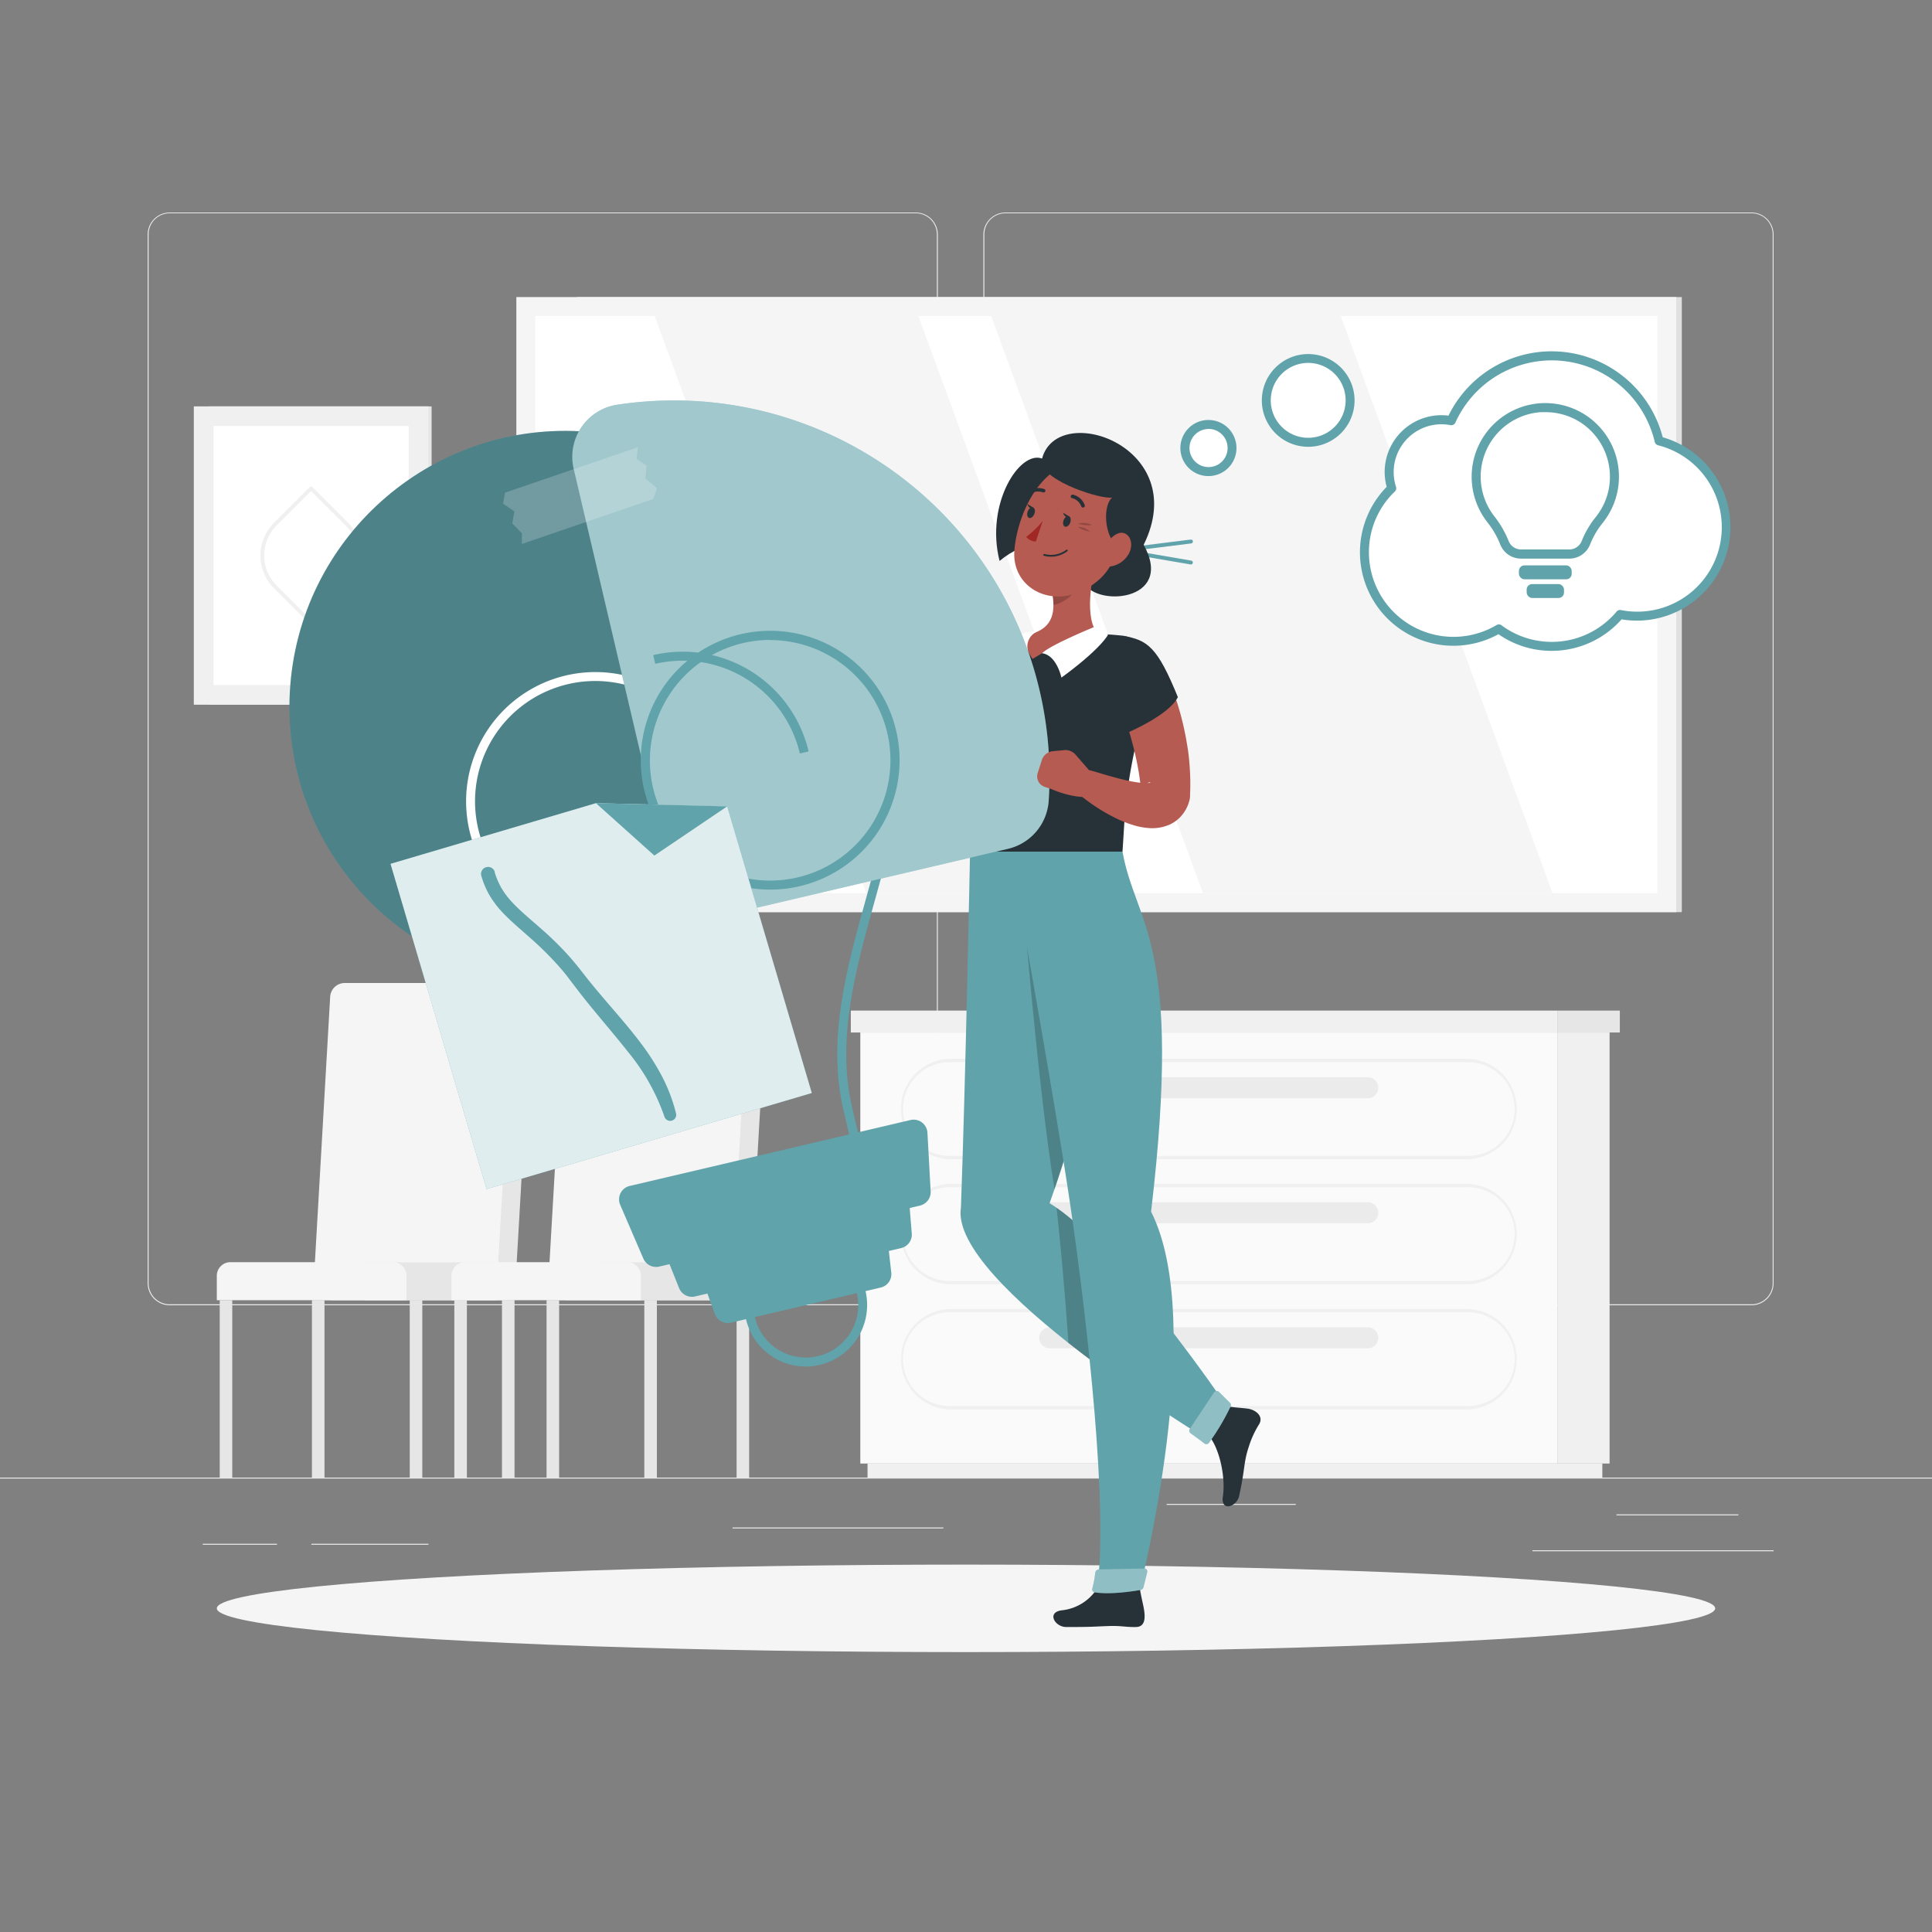 <svg xmlns="http://www.w3.org/2000/svg" viewBox="0 0 500 500"><rect x="0" y="0" width="500" height="500" fill="#808080" stroke="none"/><g id="freepik--background-complete--inject-340"><rect y="382.4" width="500" height="0.25" style="fill:#ebebeb"></rect><path d="M237,337.8H43.91a5.71,5.71,0,0,1-5.7-5.71V60.66A5.71,5.71,0,0,1,43.91,55H237a5.71,5.71,0,0,1,5.71,5.71V332.09A5.71,5.71,0,0,1,237,337.8ZM43.91,55.2a5.46,5.46,0,0,0-5.45,5.46V332.09a5.46,5.46,0,0,0,5.45,5.46H237a5.47,5.47,0,0,0,5.46-5.46V60.66A5.47,5.47,0,0,0,237,55.2Z" style="fill:#ebebeb"></path><path d="M453.31,337.8H260.21a5.72,5.72,0,0,1-5.71-5.71V60.66A5.72,5.72,0,0,1,260.21,55h193.1A5.71,5.71,0,0,1,459,60.66V332.09A5.71,5.71,0,0,1,453.31,337.8ZM260.21,55.2a5.47,5.47,0,0,0-5.46,5.46V332.09a5.47,5.47,0,0,0,5.46,5.46h193.1a5.47,5.47,0,0,0,5.46-5.46V60.66a5.47,5.47,0,0,0-5.46-5.46Z" style="fill:#ebebeb"></path><rect x="418.33" y="391.92" width="31.57" height="0.25" style="fill:#ebebeb"></rect><rect x="301.93" y="389.21" width="33.41" height="0.25" style="fill:#ebebeb"></rect><rect x="396.59" y="401.21" width="62.43" height="0.25" style="fill:#ebebeb"></rect><rect x="52.46" y="399.53" width="19.23" height="0.25" style="fill:#ebebeb"></rect><rect x="80.6" y="399.53" width="30.29" height="0.25" style="fill:#ebebeb"></rect><rect x="189.58" y="395.31" width="54.56" height="0.25" style="fill:#ebebeb"></rect><rect x="149.32" y="76.89" width="285.92" height="159.18" transform="translate(584.57 312.95) rotate(180)" style="fill:#e0e0e0"></rect><rect x="133.62" y="76.89" width="300.18" height="159.18" transform="translate(567.43 312.95) rotate(180)" style="fill:#f5f5f5"></rect><rect x="209.03" y="11.29" width="149.37" height="290.37" transform="translate(440.19 -127.24) rotate(90)" style="fill:#fff"></rect><polygon points="311.33 231.16 256.51 81.79 346.98 81.79 401.81 231.16 311.33 231.16" style="fill:#f5f5f5"></polygon><polygon points="224.24 231.16 169.42 81.79 237.67 81.79 292.49 231.16 224.24 231.16" style="fill:#f5f5f5"></polygon><rect x="54.18" y="105.17" width="57.53" height="77.21" transform="translate(165.88 287.55) rotate(180)" style="fill:#e6e6e6"></rect><rect x="50.17" y="105.17" width="60.67" height="77.21" transform="translate(161 287.55) rotate(180)" style="fill:#f0f0f0"></rect><rect x="46.98" y="118.52" width="67.04" height="50.5" transform="translate(224.28 63.27) rotate(90)" style="fill:#fff"></rect><path d="M80.85,161.5l9.27-9.27a12,12,0,0,0,0-16.91l-9.27-9.27a.49.49,0,0,0-.69,0l-9.27,9.27a12,12,0,0,0,0,16.91l9.27,9.27A.49.49,0,0,0,80.85,161.5Zm-.35-34.42L89.43,136a11,11,0,0,1,0,15.53l-8.93,8.93-8.92-8.93a11,11,0,0,1,0-15.53Z" style="fill:#f0f0f0"></path><rect x="403.03" y="267.21" width="13.53" height="111.55" transform="translate(819.59 645.97) rotate(180)" style="fill:#f0f0f0"></rect><rect x="224.53" y="378.76" width="190.16" height="3.64" transform="translate(639.21 761.16) rotate(180)" style="fill:#f0f0f0"></rect><rect x="222.65" y="267.21" width="180.38" height="111.55" style="fill:#fafafa"></rect><path d="M379.52,332.39H246.17a13,13,0,1,1,0-26H379.52a13,13,0,1,1,0,26ZM246.17,307.25a12.14,12.14,0,1,0,0,24.27H379.52a12.14,12.14,0,1,0,0-24.27Z" style="fill:#f0f0f0"></path><path d="M379.52,364.76H246.17a13,13,0,1,1,0-26H379.52a13,13,0,0,1,0,26ZM246.17,339.61a12.14,12.14,0,1,0,0,24.27H379.52a12.14,12.14,0,1,0,0-24.27Z" style="fill:#f0f0f0"></path><path d="M271.68,316.58H354a2.72,2.72,0,0,0,2.71-2.71h0a2.72,2.72,0,0,0-2.71-2.72H271.68a2.72,2.72,0,0,0-2.72,2.72h0A2.72,2.72,0,0,0,271.68,316.58Z" style="fill:#ebebeb"></path><path d="M379.52,300H246.17a13,13,0,1,1,0-26H379.52a13,13,0,0,1,0,26ZM246.17,274.89a12.14,12.14,0,1,0,0,24.27H379.52a12.14,12.14,0,1,0,0-24.27Z" style="fill:#f0f0f0"></path><path d="M271.68,284.22H354a2.72,2.72,0,0,0,2.71-2.72h0a2.72,2.72,0,0,0-2.71-2.71H271.68A2.72,2.72,0,0,0,269,281.5h0A2.72,2.72,0,0,0,271.68,284.22Z" style="fill:#ebebeb"></path><path d="M271.68,348.94H354a2.72,2.72,0,0,0,2.71-2.71h0a2.73,2.73,0,0,0-2.71-2.72H271.68a2.73,2.73,0,0,0-2.72,2.72h0A2.72,2.72,0,0,0,271.68,348.94Z" style="fill:#ebebeb"></path><rect x="220.18" y="261.54" width="182.85" height="5.67" transform="translate(623.22 528.75) rotate(180)" style="fill:#f0f0f0"></rect><rect x="403.03" y="261.54" width="16.18" height="5.67" style="fill:#e6e6e6"></rect><path d="M85.72,336.48h47.44l4.52-78.56a3.29,3.29,0,0,0-3.32-3.52H94a3.79,3.79,0,0,0-3.73,3.52Z" style="fill:#e6e6e6"></path><path d="M80.93,336.48h47.44l4.52-78.56a3.29,3.29,0,0,0-3.32-3.52H89.18a3.79,3.79,0,0,0-3.73,3.52Z" style="fill:#f5f5f5"></path><path d="M94.4,326.68h36.55a0,0,0,0,1,0,0v9.8a0,0,0,0,1,0,0h-33A3.52,3.52,0,0,1,94.4,333v-6.27A0,0,0,0,1,94.4,326.68Z" transform="translate(225.34 663.17) rotate(180)" style="fill:#e6e6e6"></path><path d="M56.11,326.68H105.2a0,0,0,0,1,0,0V333a3.52,3.52,0,0,1-3.52,3.52h-42A3.52,3.52,0,0,1,56.11,333v-6.27a0,0,0,0,1,0,0Z" transform="translate(161.31 663.17) rotate(180)" style="fill:#f5f5f5"></path><rect x="129.91" y="336.48" width="3.25" height="45.91" transform="translate(263.07 718.88) rotate(180)" style="fill:#e6e6e6"></rect><rect x="106.03" y="336.48" width="3.25" height="45.91" transform="translate(215.32 718.88) rotate(180)" style="fill:#e6e6e6"></rect><rect x="80.73" y="336.48" width="3.25" height="45.91" transform="translate(164.71 718.88) rotate(180)" style="fill:#e6e6e6"></rect><rect x="56.86" y="336.48" width="3.25" height="45.91" transform="translate(116.97 718.88) rotate(180)" style="fill:#e6e6e6"></rect><path d="M146.44,336.48h47.44l4.52-78.56a3.29,3.29,0,0,0-3.32-3.52H154.69a3.79,3.79,0,0,0-3.73,3.52Z" style="fill:#e6e6e6"></path><path d="M141.65,336.48h47.44l4.52-78.56a3.28,3.28,0,0,0-3.32-3.52H149.9a3.78,3.78,0,0,0-3.72,3.52Z" style="fill:#f5f5f5"></path><path d="M155.12,326.68h36.55a0,0,0,0,1,0,0v9.8a0,0,0,0,1,0,0h-33a3.52,3.52,0,0,1-3.52-3.52v-6.27A0,0,0,0,1,155.12,326.68Z" transform="translate(346.78 663.17) rotate(180)" style="fill:#e6e6e6"></path><path d="M116.83,326.68h49.09a0,0,0,0,1,0,0V333a3.52,3.52,0,0,1-3.52,3.52h-42a3.52,3.52,0,0,1-3.52-3.52v-6.27A0,0,0,0,1,116.83,326.68Z" transform="translate(282.75 663.17) rotate(180)" style="fill:#f5f5f5"></path><rect x="190.63" y="336.48" width="3.25" height="45.91" transform="translate(384.51 718.88) rotate(180)" style="fill:#e6e6e6"></rect><rect x="166.76" y="336.48" width="3.25" height="45.91" transform="translate(336.76 718.88) rotate(180)" style="fill:#e6e6e6"></rect><rect x="141.45" y="336.48" width="3.25" height="45.91" transform="translate(286.15 718.88) rotate(180)" style="fill:#e6e6e6"></rect><rect x="117.58" y="336.48" width="3.25" height="45.91" transform="translate(238.41 718.88) rotate(180)" style="fill:#e6e6e6"></rect></g><g id="freepik--Shadow--inject-340"><ellipse id="freepik--path--inject-340" cx="250" cy="416.24" rx="193.89" ry="11.32" style="fill:#f5f5f5"></ellipse></g><g id="freepik--Character--inject-340"><path d="M291.29,142.75a.5.5,0,0,1-.06-1l16.93-2.11a.5.5,0,0,1,.12,1l-16.92,2.11Z" style="fill:#60A3AB"></path><path d="M308.16,146.07h-.08l-16.81-2.87a.5.5,0,1,1,.17-1l16.81,2.88a.5.5,0,0,1-.09,1Z" style="fill:#60A3AB"></path><path d="M269.69,118.67c-5.83-2.17-14.75,11.75-11,26.5,6.39-5.34,15.24-6.51,18.54-4.34,4.78,3.15.74,3,3.21,9.67s23.82,5.39,15.54-9.5C308.51,115.61,273.72,103.61,269.69,118.67Z" style="fill:#263238"></path><path d="M228.83,173.55l2.24,1.91a3.39,3.39,0,0,1,1.19,2.9l-.45,5.16a6.36,6.36,0,0,1-3.12,4.95l-1.11.65c-3.93-2.91-6-9-6-9l-.79-1.66a2.86,2.86,0,0,1,1.26-3.85l3.27-1.61A3.28,3.28,0,0,1,228.83,173.55Z" style="fill:#b55b52"></path><path d="M263.45,181c-.31.79-.54,1.34-.81,2s-.55,1.21-.82,1.8c-.56,1.19-1.17,2.34-1.78,3.49a74.86,74.86,0,0,1-4.1,6.66c-.74,1.08-1.52,2.14-2.31,3.19s-1.64,2.06-2.53,3.06a58.53,58.53,0,0,1-5.66,5.7l-.27.25a4.78,4.78,0,0,1-.78.58,9.84,9.84,0,0,1-3.8,1.29,9.07,9.07,0,0,1-4.27-.51,11.28,11.28,0,0,1-4.68-3.5,17.87,17.87,0,0,1-2.16-3.38,30.63,30.63,0,0,1-1.37-3.19,44.9,44.9,0,0,1-1.71-6.17,46.72,46.72,0,0,1-.85-6.2,3.51,3.51,0,0,1,6.6-1.89l.1.18c.85,1.59,1.71,3.32,2.59,4.92s1.78,3.18,2.72,4.59a23,23,0,0,0,1.4,1.93,8.43,8.43,0,0,0,1.29,1.31c.33.27.61.2,0-.14a2.92,2.92,0,0,0-1.41-.23,3.4,3.4,0,0,0-1.09.28l-1.06.82c1.4-1.6,2.77-3.23,4-5s2.49-3.57,3.63-5.46,2.25-3.79,3.28-5.75c.51-1,1-2,1.5-2.95l.7-1.47.63-1.34.16-.35A7,7,0,0,1,263.45,181Z" style="fill:#b55b52"></path><path d="M320.68,387.18c1.55-7,1.16-8.66,2.42-12.5a25.2,25.2,0,0,1,2.82-6.19c1.1-2.05-1-3.68-3.08-3.94-1.63-.21-3.35-.28-5.35-.6L313.17,372c2.28,2.9,4.1,10,3.3,15.38C315.9,391.27,320.06,390,320.68,387.18Z" style="fill:#263238"></path><path d="M251.05,220.4s-1.15,59.27-2.36,92.11c-3.18,19.44,63.65,59.9,63.65,59.9,1.43.68,5.21-6.73,5.15-8.46,0,0-28.73-42.33-45.86-52.55,18.95-52.45,13.8-91,13.8-91Z" style="fill:#60A3AB"></path><path d="M285.43,220.4H263.74s4.34,57.94,9.17,87.36C290.34,257.18,285.43,220.4,285.43,220.4Z" style="opacity:0.2"></path><path d="M298.84,338.81c-8.23-10.27-17.75-21-25.4-26.24,1.09,10.16,2.21,22.42,3.07,35,7.19,5.69,14.65,11,20.89,15.21A173,173,0,0,0,298.84,338.81Z" style="opacity:0.2"></path><path d="M308.14,370.94c.88.63,2.42,1.75,3.54,2.62a.85.85,0,0,0,1.19-.14,59.3,59.3,0,0,0,5.59-9.39.85.85,0,0,0-.17-1l-2.8-2.78a.85.85,0,0,0-1.31.13l-6.24,9.38A.84.84,0,0,0,308.14,370.94Z" style="fill:#60A3AB"></path><path d="M308.14,370.94c.88.63,2.42,1.75,3.54,2.62a.85.85,0,0,0,1.19-.14,59.3,59.3,0,0,0,5.59-9.39.85.85,0,0,0-.17-1l-2.8-2.78a.85.85,0,0,0-1.31.13l-6.24,9.38A.84.84,0,0,0,308.14,370.94Z" style="fill:#fff;opacity:0.3"></path><path d="M275.93,421.07c7.31,0,6.79-.11,10.91-.25,3.53-.12,4.33.31,7.16.25,2.36-.05,2.48-2.31,2-4.91-.24-1.3-.66-2.9-1-5h-11.1a12.36,12.36,0,0,1-9.13,5.59C270.8,417.27,273,421.07,275.93,421.07Z" style="fill:#263238"></path><path d="M261.36,220.4s11.48,63.2,15.69,91.85c4.41,30.08,9.86,78.91,6.86,98.9,1.62,1,7.64,1.05,11.1,0,0,0,17.55-68.61,2.89-97.57,8.34-70.4-4-74.07-7.4-93.18Z" style="fill:#60A3AB"></path><path d="M283.45,407a28.14,28.14,0,0,1-.76,4.1.77.77,0,0,0,.63,1c4,.65,10-.29,11.87-.62a1,1,0,0,0,.75-.71l.95-3.84a.77.77,0,0,0-.77-1l-11.76.23A1,1,0,0,0,283.45,407Z" style="fill:#60A3AB"></path><path d="M283.45,407a28.14,28.14,0,0,1-.76,4.1.77.77,0,0,0,.63,1c4,.65,10-.29,11.87-.62a1,1,0,0,0,.75-.71l.95-3.84a.77.77,0,0,0-.77-1l-11.76.23A1,1,0,0,0,283.45,407Z" style="fill:#fff;opacity:0.3"></path><path d="M260.35,165c-7.28,1.37-8.82,4.35-14.18,15.41,1.62,7.27,10.32,13.66,10.32,13.66S272.36,174.45,260.35,165Z" style="fill:#263238"></path><path d="M248.81,178.82c-.12,3.88.26,8.57,1.13,17.8.59,7.82-1.36,22.69,1.11,23.78H290.5c.79-11.2.5-18.91,7.59-43.92a9.2,9.2,0,0,0-7.87-12c-1.57-.16-3.22-.29-4.93-.37a124.37,124.37,0,0,0-17.91,0c-1.95.17-4,.42-5.9.69A14.85,14.85,0,0,0,248.81,178.82Z" style="fill:#263238"></path><path d="M284,144c-1.56,5.77-3.48,16.33.27,20.18,0,0-5.46-.82-17.05,6.35-3.36-4.82-.87-6.35-.87-6.35,6.55-1.54,6.74-6.31,5.95-10.79Z" style="fill:#b55b52"></path><path d="M269.69,169.05c3.82.55,5,6.31,5,6.31s9.17-6.48,12.07-11.06a36.91,36.91,0,0,1-3.35-2.13S271.92,166.85,269.69,169.05Z" style="fill:#fff"></path><path d="M266.06,168.44s-3,.65-4.55,4.87c-.87-8.41,3.12-9.18,3.12-9.18a4.84,4.84,0,0,1,3.45-.5A4.1,4.1,0,0,0,266.06,168.44Z" style="fill:#fff"></path><path d="M279.27,147.81l-6.93,5.55a18.14,18.14,0,0,1,.32,3.18c2.48-.36,6.06-3,6.51-5.62A8.84,8.84,0,0,0,279.27,147.81Z" style="opacity:0.2"></path><path d="M291.74,136.31c-3.39,8.84-4.64,12.65-10.67,16.08-9.07,5.16-19.23-.31-18.55-9.84.61-8.57,6.07-21.58,16.06-22.87A12.12,12.12,0,0,1,291.74,136.31Z" style="fill:#b55b52"></path><path d="M269.69,119.89c.72,4.75,15.36,9.43,18.14,8.86-3.5,3.11-1.11,16.86,6.33,12.64C296.11,125.33,286.73,111.06,269.69,119.89Z" style="fill:#263238"></path><path d="M279,135.52a4.81,4.81,0,0,1,3.62.39A9.22,9.22,0,0,1,279,135.52Z" style="opacity:0.2"></path><path d="M278.93,136.39a3.91,3.91,0,0,1,3.08,1.16A7.65,7.65,0,0,1,278.93,136.39Z" style="opacity:0.2"></path><path d="M277,135.18c-.25.75-.85,1.26-1.34,1.13s-.68-.84-.43-1.59.86-1.27,1.35-1.14S277.22,134.42,277,135.18Z" style="fill:#263238"></path><path d="M267.71,132.91c-.25.76-.85,1.26-1.34,1.14s-.68-.85-.43-1.6.86-1.26,1.35-1.13S268,132.16,267.71,132.91Z" style="fill:#263238"></path><path d="M267.49,131.41l-1.62-1S266.31,132.08,267.49,131.41Z" style="fill:#263238"></path><path d="M269.86,134.82a23.67,23.67,0,0,1-4.28,4.12,3.2,3.2,0,0,0,2.5,1.2Z" style="fill:#a02724"></path><path d="M271.45,144.05a8.93,8.93,0,0,1-1.29-.22.21.21,0,0,1-.15-.28.25.25,0,0,1,.29-.17,6.59,6.59,0,0,0,5.62-1.07.23.23,0,0,1,.33,0,.24.24,0,0,1,0,.33A7,7,0,0,1,271.45,144.05Z" style="fill:#263238"></path><path d="M291.78,143.87a6.49,6.49,0,0,1-4.49,2.74c-2.23.19-2.73-2.42-1.6-4.74,1-2.09,3.42-4.7,5.41-3.81S293.23,141.91,291.78,143.87Z" style="fill:#b55b52"></path><path d="M280.1,131.33a.46.46,0,0,1-.26-.25,3.43,3.43,0,0,0-2.39-2.17.41.41,0,0,1-.34-.52.5.5,0,0,1,.57-.37,4.28,4.28,0,0,1,3.05,2.71.47.47,0,0,1-.29.59A.5.5,0,0,1,280.1,131.33Z" style="fill:#263238"></path><path d="M266.11,127.91a.4.4,0,0,1-.27-.19.45.45,0,0,1,.17-.62,4.91,4.91,0,0,1,4.29-.52.43.43,0,0,1,.2.6.5.5,0,0,1-.63.23,3.93,3.93,0,0,0-3.39.44A.49.49,0,0,1,266.11,127.91Z" style="fill:#263238"></path><path d="M276.74,133.68l-1.62-1S275.56,134.34,276.74,133.68Z" style="fill:#263238"></path><path d="M301.88,174.68c.35.77.59,1.32.86,1.95s.49,1.23.73,1.85c.47,1.22.87,2.46,1.27,3.7a72.57,72.57,0,0,1,1.94,7.58c.27,1.28.48,2.58.69,3.87s.35,2.62.45,3.94a59.75,59.75,0,0,1,.17,8V206a5.16,5.16,0,0,1-.13,1,9.84,9.84,0,0,1-1.71,3.63,8.94,8.94,0,0,1-3.34,2.72,11.21,11.21,0,0,1-5.76.93,17.47,17.47,0,0,1-3.93-.8,30.11,30.11,0,0,1-3.25-1.22,44.25,44.25,0,0,1-5.62-3.06,47.71,47.71,0,0,1-5.06-3.7,3.51,3.51,0,0,1,3.23-6.06l.2.06c1.74.49,3.58,1.07,5.34,1.55s3.52.93,5.19,1.23c.83.15,1.63.28,2.36.34a9,9,0,0,0,1.84,0c.42,0,.56-.3-.1-.09a2.65,2.65,0,0,0-1.14.85,3.15,3.15,0,0,0-.56,1l-.15,1.33c-.17-2.12-.4-4.24-.78-6.38s-.84-4.27-1.4-6.4-1.17-4.25-1.87-6.35c-.34-1-.71-2.1-1.08-3.13l-.56-1.53-.53-1.38-.14-.36a7,7,0,0,1,12.85-5.4Z" style="fill:#b55b52"></path><path d="M290.58,164.57c6.43,1,9,2.94,14.25,15.85-2.38,4.81-13.54,9.42-13.54,9.42S282.55,174,290.58,164.57Z" style="fill:#263238"></path><path d="M220,294.58l-1.71-7.28c-4.3-18.35.86-36.89,5.85-54.81,4.34-15.56,8.43-30.25,5.47-42.84l2.27-.53c3.09,13.17-1.08,28.14-5.5,44-4.91,17.64-10,35.88-5.82,53.65l1.71,7.28Z" style="fill:#60A3AB"></path><circle cx="146.34" cy="182.95" r="71.43" transform="translate(-47.69 314.24) rotate(-85.43)" style="fill:#60A3AB"></circle><circle cx="146.34" cy="182.95" r="71.43" transform="translate(-47.69 314.24) rotate(-85.43)" style="opacity:0.2"></circle><path d="M154.08,240.85a33.46,33.46,0,1,1,32.58-41.11h0a33.49,33.49,0,0,1-32.58,41.11Zm0-64.61a31.14,31.14,0,1,0,30.31,24h0A31.19,31.19,0,0,0,154.08,176.24Z" style="fill:#fff"></path><path d="M148.47,121.34l24.62,104.93a13.63,13.63,0,0,0,16.38,10.15l71.44-16.76a13.68,13.68,0,0,0,10.49-12.43A97.23,97.23,0,0,0,159.62,104.76,13.63,13.63,0,0,0,148.47,121.34Z" style="fill:#60A3AB"></path><path d="M148.47,121.34l24.62,104.93a13.63,13.63,0,0,0,16.38,10.15l71.44-16.76a13.68,13.68,0,0,0,10.49-12.43A97.23,97.23,0,0,0,159.62,104.76,13.63,13.63,0,0,0,148.47,121.34Z" style="fill:#fff;opacity:0.4"></path><path d="M238.11,312,170.6,327.79a3.59,3.59,0,0,1-4.1-2.07l-6-13.92a3.57,3.57,0,0,1,2.47-4.88l72.67-17.06a3.58,3.58,0,0,1,4.38,3.29l.83,15.13A3.59,3.59,0,0,1,238.11,312Z" style="fill:#60A3AB"></path><path d="M233.21,323l-53.33,12.52a3.58,3.58,0,0,1-4.13-2.16l-4.83-12.08a3.57,3.57,0,0,1,2.5-4.8L230.53,303a3.56,3.56,0,0,1,4.37,3.18l1.06,13A3.57,3.57,0,0,1,233.21,323Z" style="fill:#60A3AB"></path><path d="M227.93,333.21l-38.76,9.1a3.58,3.58,0,0,1-4.17-2.26l-3.82-10.5a3.56,3.56,0,0,1,2.54-4.69l41.33-9.7a3.57,3.57,0,0,1,4.37,3.08l1.24,11.1A3.55,3.55,0,0,1,227.93,333.21Z" style="fill:#60A3AB"></path><path d="M207,195a31.17,31.17,0,0,0-37.42-23.2l-.53-2.26a33.49,33.49,0,0,1,40.22,24.93Z" style="fill:#60A3AB"></path><polygon points="165.1 115.73 130.7 127.5 130.19 130.34 133.13 132.36 132.57 135.46 135.07 138.01 135.05 140.78 169.04 129.14 170.04 126.35 167.03 123.83 167.33 120.53 164.72 118.74 165.1 115.73" style="fill:#fff;opacity:0.2"></polygon><path d="M199.28,230.23a33.49,33.49,0,1,1,7.71-.89A33.8,33.8,0,0,1,199.28,230.23Zm.12-64.62A31.2,31.2,0,0,0,169,203.87a31.13,31.13,0,1,0,60.62-14.22h0a31.17,31.17,0,0,0-30.25-24Z" style="fill:#60A3AB"></path><polygon points="188.19 208.69 210.09 282.87 125.92 307.73 101.07 223.56 154.23 207.86 188.19 208.69" style="fill:#60A3AB"></polygon><polygon points="188.19 208.69 210.09 282.87 125.92 307.73 101.07 223.56 154.23 207.86 188.19 208.69" style="fill:#fff;opacity:0.8"></polygon><polygon points="188.19 208.69 169.35 221.42 154.23 207.86 188.19 208.69" style="fill:#60A3AB"></polygon><path d="M128,225.63a19.18,19.18,0,0,0,1.74,4.14,21,21,0,0,0,2.72,3.64c2.09,2.28,4.64,4.34,7.13,6.55a84.29,84.29,0,0,1,7.23,7c1.14,1.25,2.22,2.55,3.27,3.88s2,2.58,3.06,3.85c4.11,5.07,8.62,9.87,12.67,15.25a61.78,61.78,0,0,1,5.48,8.57,43.3,43.3,0,0,1,3.64,9.57,1.55,1.55,0,0,1-3,.87h0a54.19,54.19,0,0,0-9.3-16.59c-4-5.09-8.37-10-12.48-15.28-1-1.29-2.05-2.67-3-3.93s-2-2.5-3.09-3.69a83.29,83.29,0,0,0-6.9-6.77c-2.43-2.18-5-4.27-7.4-6.85a25.19,25.19,0,0,1-3.17-4.29,22.84,22.84,0,0,1-2.07-5,1.82,1.82,0,0,1,3.49-1Z" style="fill:#60A3AB"></path><path d="M208.52,353.66A15.89,15.89,0,1,1,224,334.13h0a15.93,15.93,0,0,1-15.5,19.53Zm.06-29.47a13.92,13.92,0,0,0-3.13.36,13.57,13.57,0,1,0,16.31,10.11h0a13.58,13.58,0,0,0-13.18-10.47Z" style="fill:#60A3AB"></path><path d="M272.49,194.41l2.93-.28a3.45,3.45,0,0,1,2.92,1.16l3.39,3.9a6.38,6.38,0,0,1,1.39,5.7l-.3,1.24c-4.83.8-10.64-1.89-10.64-1.89l-1.74-.58a2.85,2.85,0,0,1-1.89-3.58l1.11-3.47A3.31,3.31,0,0,1,272.49,194.41Z" style="fill:#b55b52"></path></g><g id="freepik--Thought--inject-340"><circle cx="338.56" cy="103.61" r="10.85" transform="translate(182.05 421.2) rotate(-80.78)" style="fill:#fff"></circle><path d="M338.56,115.63a12,12,0,1,1,12-12A12,12,0,0,1,338.56,115.63Zm0-21.71a9.69,9.69,0,1,0,9.69,9.69A9.7,9.7,0,0,0,338.56,93.92Z" style="fill:#60A3AB"></path><circle cx="312.77" cy="115.95" r="6.09" style="fill:#fff"></circle><path d="M312.77,123.21A7.26,7.26,0,1,1,320,116,7.26,7.26,0,0,1,312.77,123.21Zm0-12.19A4.93,4.93,0,1,0,317.7,116,4.93,4.93,0,0,0,312.77,111Z" style="fill:#60A3AB"></path><path d="M429.38,114.1a28.54,28.54,0,0,0-53.79-5.24,13.51,13.51,0,0,0-15.4,17.47,23,23,0,0,0,27.68,36.42A23,23,0,0,0,419.26,159a22.44,22.44,0,0,0,4.44.44,23,23,0,0,0,5.68-45.36Z" style="fill:#fff"></path><path d="M401.59,168.44a24,24,0,0,1-13.79-4.31A24.19,24.19,0,0,1,358.87,126a14.89,14.89,0,0,1-.52-3.86A14.71,14.71,0,0,1,373,107.45a14.91,14.91,0,0,1,1.87.12,29.71,29.71,0,0,1,55.44,5.59,24.2,24.2,0,0,1-6.65,47.46,24.53,24.53,0,0,1-4-.33A24.14,24.14,0,0,1,401.59,168.44Zm-13.72-6.85a1.14,1.14,0,0,1,.69.22,21.87,21.87,0,0,0,29.81-3.53,1.14,1.14,0,0,1,1.11-.4,21.57,21.57,0,0,0,4.22.42,21.87,21.87,0,0,0,5.4-43.07,1.18,1.18,0,0,1-.85-.86,27.38,27.38,0,0,0-51.6-5,1.17,1.17,0,0,1-1.28.66,12.51,12.51,0,0,0-2.33-.23,12.38,12.38,0,0,0-12.36,12.37,12.57,12.57,0,0,0,.61,3.83,1.17,1.17,0,0,1-.3,1.2,21.67,21.67,0,0,0-6.71,15.76,21.88,21.88,0,0,0,33,18.82A1.14,1.14,0,0,1,387.87,161.59Z" style="fill:#60A3AB"></path><path d="M417.81,123.4a17.79,17.79,0,0,1-3.94,11.2,22.46,22.46,0,0,0-3.43,5.86,4.65,4.65,0,0,1-4.3,2.95h-12.5a4.64,4.64,0,0,1-4.3-2.94,24.25,24.25,0,0,0-3.48-6,17.75,17.75,0,0,1-3.79-12.15,17.89,17.89,0,0,1,35.74,1.11Z" style="fill:#fff"></path><path d="M406.14,144.57h-12.5a5.77,5.77,0,0,1-5.38-3.67,22.86,22.86,0,0,0-3.32-5.74,19.06,19.06,0,1,1,29.84.16,21.34,21.34,0,0,0-3.26,5.57A5.77,5.77,0,0,1,406.14,144.57Zm-6.2-37.9c-.41,0-.82,0-1.23,0a16.72,16.72,0,0,0-11.94,27,25.7,25.7,0,0,1,3.65,6.32,3.47,3.47,0,0,0,3.22,2.21h12.5a3.47,3.47,0,0,0,3.22-2.22,23.82,23.82,0,0,1,3.61-6.16,16.54,16.54,0,0,0,3.68-10.47,16.78,16.78,0,0,0-5.32-12.24A16.58,16.58,0,0,0,399.94,106.67Z" style="fill:#60A3AB"></path><rect x="393.1" y="146.32" width="13.65" height="3.6" rx="1.41" style="fill:#60A3AB"></rect><rect x="395.1" y="151.16" width="9.66" height="3.6" rx="1.41" style="fill:#60A3AB"></rect></g></svg>